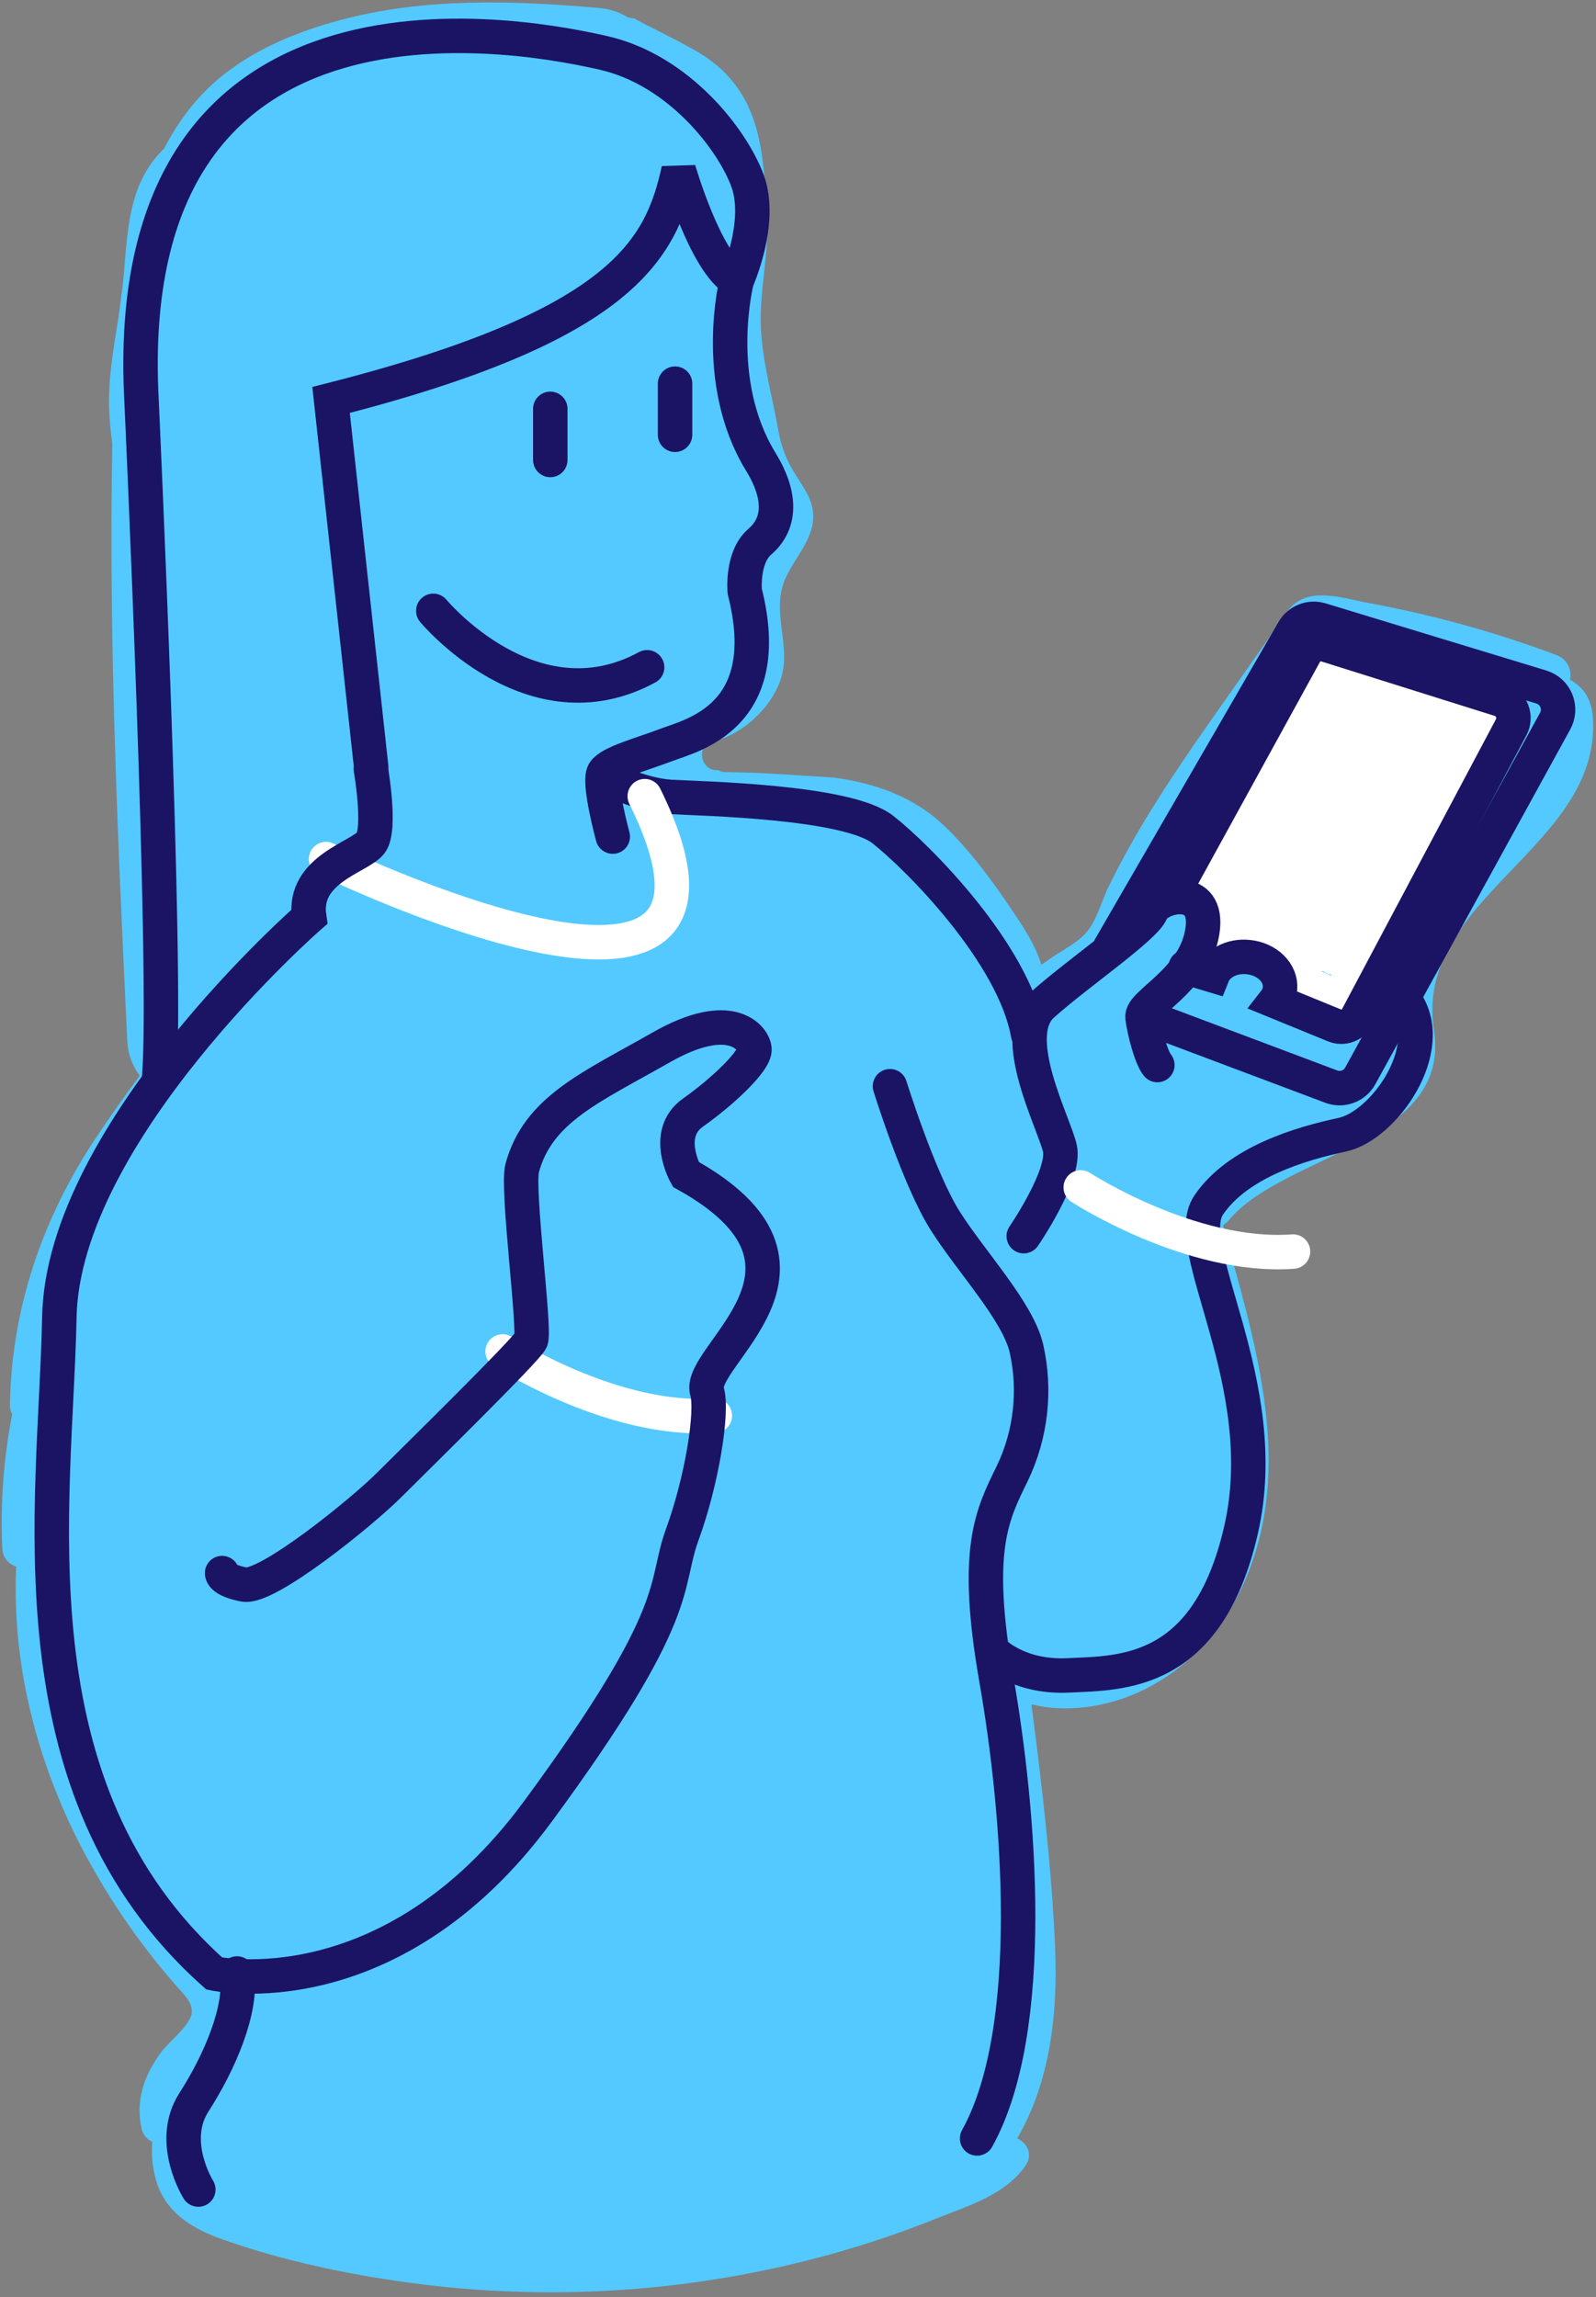 <?xml version="1.0" encoding="UTF-8"?>
<svg width="139px" height="200px" viewBox="0 0 139 200" version="1.1" xmlns="http://www.w3.org/2000/svg" xmlns:xlink="http://www.w3.org/1999/xlink">
    <rect x="0" y="0" width="139" height="200" fill="#808080" stroke="none"/>
    <title>Woman 4</title>
    <g id="Page-1" stroke="none" stroke-width="1" fill="none" fill-rule="evenodd">
        <g id="Onboarding-1" transform="translate(-35, -225)">
            <g id="Group" transform="translate(-25, 201)">
                <g transform="translate(60.125, 24)" id="Group">
                    <path d="M56.709,5.384 C56.587,2.659 54.649,0.925 52.032,0.695 C44.536,0.037 36.842,-0.219 29.502,1.752 C26.073,2.667 22.578,4.054 19.729,6.208 C16.3,8.79 14.219,12.213 12.74,16.193 C10.036,23.469 9.783,31.522 9.646,39.186 C9.506,47.197 9.606,55.213 9.836,63.22 C10.099,72.378 10.529,81.528 10.962,90.677 C11.054,92.67 12.341,94.729 14.391,95.197 C16.308,95.635 18.748,94.948 19.666,93.043 C24.073,83.97 31.947,76.353 33.859,66.143 C34.513,62.652 34.329,59.235 32.54,56.087 C31.092,53.545 28.869,51.33 26.737,49.345 C25.682,48.367 24.559,47.205 23.269,46.568 C21.928,45.879 20.379,45.717 18.925,46.113 C18.925,45.603 18.925,45.093 18.925,44.583 C18.943,40.759 18.978,36.932 19.168,33.113 C19.252,31.416 19.376,29.722 19.563,28.036 C19.563,27.993 19.655,27.312 19.671,27.15 C19.724,26.794 19.777,26.437 19.837,26.093 C19.988,25.187 20.165,24.28 20.365,23.384 C20.72,21.793 21.179,20.227 21.739,18.696 C21.784,18.574 22.174,17.686 22.003,18.032 C22.124,17.768 22.248,17.504 22.383,17.24 C22.567,16.885 22.76,16.537 22.968,16.198 C23.053,16.058 23.675,15.215 23.607,15.263 C23.973,14.853 24.369,14.47 24.754,14.084 C24.817,14.021 24.865,13.968 24.904,13.925 L25.063,13.825 C25.4,13.603 25.727,13.376 26.073,13.167 C26.648,12.821 27.241,12.509 27.845,12.221 C27.909,12.192 28.542,11.922 28.581,11.898 C29.014,11.729 29.449,11.565 29.9,11.417 C31.684,10.818 33.513,10.365 35.37,10.061 C35.449,10.048 36.162,9.945 36.228,9.932 C36.676,9.879 37.124,9.832 37.573,9.792 C38.452,9.714 39.323,9.661 40.187,9.631 C44.143,9.48 48.099,9.731 52.032,10.077 C54.475,10.286 56.817,7.762 56.709,5.384 Z" id="Path" fill="#53C9FF" fill-rule="nonzero"></path>
                    <path d="M138.609,62.557 C138.506,60.807 137.739,59.806 136.61,59.179 C136.812,58.274 136.313,57.358 135.444,57.039 C130.097,55.033 124.583,53.508 118.967,52.482 C116.923,52.112 114.074,51.092 112.373,52.797 C111.468,53.709 110.79,54.983 110.049,56.027 L107.543,59.586 C104.296,64.198 101.002,68.797 98.246,73.729 C97.613,74.86 97.011,76.005 96.442,77.164 C95.856,78.372 95.445,79.947 94.63,81.012 C93.857,82.022 92.485,82.677 91.446,83.391 L90.57,83.999 C90.064,82.31 89.043,80.777 87.999,79.226 C86.268,76.649 84.361,74.046 82.109,71.9 C79.432,69.344 76.058,68.184 72.518,67.705 C69.369,67.515 66.225,67.243 63.071,67.23 C62.838,67.233 62.61,67.17 62.411,67.05 C60.955,67.206 60.393,64.936 61.915,64.579 C64.6,63.95 67.293,61.452 67.982,58.749 C68.683,55.971 67.056,53.199 68.246,50.442 C69.137,48.357 71.173,46.591 70.601,44.118 C70.337,42.947 69.517,41.969 68.929,40.946 C68.322,39.927 67.903,38.807 67.692,37.64 C67.164,34.603 66.288,31.614 66.143,28.564 C65.993,25.353 66.856,22.137 66.671,18.92 C66.36,13.587 66.299,8.463 61.501,5.074 C59.842,3.901 55.15,1.726 55.171,1.625 C53.507,1.361 53.074,0.833 51.402,0.859 C50.183,0.796 49.141,1.929 48.833,1.85 C47.514,1.514 39.957,0.246 35.465,1.488 C32.812,2.223 30.232,3.441 27.647,4.408 C25.134,5.347 19.489,7.545 17.593,11.433 C17.303,12.028 16.957,12.144 16.496,12.617 C16.034,13.09 15.575,13.172 14.823,13 C14.578,13 14.341,13 14.103,13 C10.466,16.544 11.075,21.748 10.379,26.447 C9.912,29.59 9.234,32.737 9.393,35.93 C9.477,37.682 9.767,39.416 10.023,41.15 C10.765,41.507 11.437,41.995 12.006,42.59 C13.365,44.089 13.631,46.24 14.285,48.153 C15.24,48.878 16.316,49.803 16.894,50.902 C17.761,51.465 18.592,52.083 19.381,52.752 C20.845,54.028 22.496,55.205 24.047,56.473 C24.801,56.955 25.474,57.554 26.041,58.247 C26.574,58.769 27.072,59.327 27.531,59.917 C29.502,62.491 30.433,66.196 29.971,69.405 C29.573,72.204 27.671,73.721 25.775,75.594 L25.743,75.621 C24.999,76.874 24.129,78.066 23.316,79.263 C22.554,80.437 21.688,81.541 20.729,82.561 C16.432,87.942 12.062,93.318 8.256,99.029 C3.592,106.025 0.87,113.9 0.741,122.347 C0.737,122.62 0.806,122.889 0.939,123.127 C0.192,126.955 -0.099,130.859 0.074,134.755 C0.068,135.511 0.562,136.179 1.285,136.394 C0.905,144.772 2.994,153.044 6.823,160.561 C9.098,164.969 11.895,169.085 15.156,172.821 C15.934,173.722 17.034,174.613 16.39,175.813 C15.826,176.87 14.544,177.805 13.826,178.791 C12.397,180.773 11.656,182.94 12.215,185.367 C12.332,185.861 12.673,186.272 13.138,186.477 C13.023,187.783 13.192,189.098 13.631,190.333 C14.599,192.859 16.825,194.12 19.257,194.979 C24.867,196.961 30.789,198.164 36.684,198.898 C48.544,200.359 60.574,199.478 72.096,196.306 C75.249,195.437 78.35,194.392 81.386,193.176 C84.132,192.074 87.437,191.107 89.183,188.565 C89.874,187.558 89.325,186.585 88.468,186.186 C91.369,181.164 92.021,175.25 91.76,169.401 C91.449,162.387 90.605,155.357 89.702,148.382 C92.72,149.175 96.217,148.599 98.934,147.383 C103.558,145.322 106.918,141.339 108.693,136.658 C112.455,126.798 109.041,116.483 106.388,106.675 C106.58,106.566 106.75,106.421 106.889,106.249 C111.676,100.469 126.318,99.528 124.759,89.676 C122.976,78.192 139.279,73.8 138.609,62.557 Z" id="Path" fill="#53C9FF" fill-rule="nonzero"></path>
                    <path d="M131.324,60.488 C129.399,60.115 127.423,59.83 125.521,59.304 C123.817,58.828 122.422,57.834 120.839,57.092 C119.618,56.518 118.144,55.905 116.883,56.674 C116.766,56.745 116.655,56.824 116.551,56.912 C115.926,56.275 114.934,56.077 114.206,56.967 C111.624,60.123 109.168,63.287 107.475,67.01 C106.705,68.762 105.819,70.46 104.821,72.093 C104.325,72.847 103.917,73.655 103.605,74.503 C103.467,74.913 103.372,75.336 103.32,75.766 L103.26,76.316 C103.26,76.382 103.26,76.435 103.26,76.482 C102.726,77.059 102.63,77.917 103.025,78.597 C103.853,79.828 104.048,80.975 103.611,82.403 C103.16,83.869 104.914,85.217 106.214,84.408 C107.38,83.637 108.814,83.39 110.17,83.727 C111.167,83.949 110.677,83.69 110.793,84.321 C110.904,84.911 110.743,85.592 110.867,86.224 C111.023,86.832 111.497,87.307 112.104,87.464 C113.365,87.694 114.563,88.192 115.617,88.923 C116.379,89.451 117.624,89.097 118.041,88.286 C120.378,83.745 123.227,79.514 126.038,75.261 C128.676,71.297 131.208,67.269 132.561,62.665 C132.817,61.804 132.255,60.667 131.324,60.488 Z M115.068,84.538 C115.302,84.701 115.565,84.816 115.844,84.876 L115.807,84.948 C115.543,84.823 115.279,84.715 115.016,84.612 L115.068,84.538 Z" id="Shape" fill="#FFFFFF" fill-rule="nonzero"></path>
                    <path d="M77.385,94.573 C77.385,94.573 79.914,102.713 82.214,106.323 C84.514,109.933 88.497,114.157 89.265,117.381 C90.097,121.05 89.665,124.894 88.038,128.286 C86.276,131.893 84.667,134.893 86.659,146.257 C88.65,157.622 90.262,176.666 84.973,186.189" id="Path" stroke="#1B1464" stroke-width="3" stroke-linecap="round"></path>
                    <path d="M17.147,190.639 C17.147,190.639 14.541,186.493 16.765,183.038 C18.988,179.584 20.985,174.975 20.521,171.827" id="Path" stroke="#1B1464" stroke-width="3" stroke-linecap="round"></path>
                    <path d="M52.478,67.621 C52.478,67.621 55.619,69.233 58.302,69.386 C60.984,69.54 73.632,69.77 76.765,72.227 C79.898,74.685 88.183,83.063 89.41,90.043" id="Path" stroke="#1B1464" stroke-width="3" stroke-linecap="round"></path>
                    <path d="M28.27,74.796 C28.27,74.796 68.38,94.29 56.028,69.32" id="Path" stroke="#FFFFFF" stroke-width="3" stroke-linecap="round"></path>
                    <path d="M89.035,107.629 C89.035,107.629 92.728,102.253 92.177,99.949 C91.625,97.644 87.656,90.196 90.649,87.498 C93.643,84.8 99.617,80.74 100.145,79.358 C100.672,77.976 105.28,76.823 104.589,81.123 C103.898,85.423 99.224,87.345 99.377,88.574 C99.53,89.803 100.145,92.115 100.672,92.731" id="Path" stroke="#1B1464" stroke-width="3" stroke-linecap="round"></path>
                    <path d="M86.276,143.72 C86.276,143.72 88.421,146.099 92.944,145.871 C97.468,145.644 105.053,145.948 107.965,133.186 C110.877,120.423 102.6,108.705 105.13,104.941 C107.659,101.178 113.175,99.565 116.778,98.796 C120.381,98.027 125.131,91.349 122.295,87.202" id="Path" stroke="#1B1464" stroke-width="3" stroke-linecap="round"></path>
                    <path d="M96.544,82.516 L112.515,54.917 C112.989,54.085 113.974,53.691 114.889,53.968 L134.112,59.816 C134.706,59.997 135.187,60.436 135.421,61.012 C135.655,61.588 135.617,62.24 135.317,62.784 L118.344,93.674 C117.845,94.583 116.749,94.978 115.786,94.597 L99.615,88.518" id="Path" stroke="#1B1464" stroke-width="3" stroke-linecap="round"></path>
                    <path d="M37.61,53.183 C37.61,53.183 46.195,63.551 56.234,58.099" id="Path" stroke="#1B1464" stroke-width="3" stroke-linecap="round"></path>
                    <path d="M103.136,84.208 L105.481,84.916 C105.905,83.859 107.161,83.185 108.575,83.33 C110.236,83.486 111.476,84.712 111.355,86.071 C111.314,86.468 111.162,86.845 110.917,87.16 L116.087,89.274 C116.851,89.59 117.729,89.263 118.102,88.523 L131.482,63.331 C131.72,62.89 131.752,62.367 131.569,61.9 C131.386,61.433 131.007,61.071 130.533,60.911 L115.388,56.153 C114.658,55.929 113.872,56.252 113.51,56.925 L102.062,77.77" id="Path" stroke="#1B1464" stroke-width="3" stroke-linecap="round"></path>
                    <line x1="47.801" y1="35.597" x2="47.801" y2="40.05" id="Path" stroke="#1B1464" stroke-width="3" stroke-linecap="round"></line>
                    <line x1="58.668" y1="33.403" x2="58.668" y2="37.857" id="Path" stroke="#1B1464" stroke-width="3" stroke-linecap="round"></line>
                    <path d="M43.647,117.667 C43.647,117.667 53.222,123.898 62.134,123.256" id="Path" stroke="#FFFFFF" stroke-width="3" stroke-linecap="round"></path>
                    <path d="M93.999,103.384 C93.999,103.384 103.571,109.614 112.486,108.971" id="Path" stroke="#FFFFFF" stroke-width="3" stroke-linecap="round"></path>
                    <path d="M13.734,93.841 C14.509,84.763 12.204,34.926 12.204,34.926 C10.073,-4.474 46.665,3.304 52.423,4.604 C58.98,6.081 63.68,12.16 64.991,15.773 C66.302,19.386 64.041,24.42 64.041,24.42 C64.041,24.42 61.807,33.142 66.13,40.201 C68.145,43.491 67.665,45.775 66.056,47.157 C64.447,48.539 64.738,51.494 64.738,51.494 C67.496,62.399 60.14,64.011 57.917,64.856 C55.693,65.702 53.011,66.392 52.475,67.235 C51.94,68.078 53.243,72.841 53.243,72.841" id="Path" stroke="#1B1464" stroke-width="3" stroke-linecap="round"></path>
                    <path d="M19.218,136.962 C19.218,136.962 19.141,137.578 21.133,137.961 C23.124,138.344 31.327,131.74 33.854,129.208 C35.94,127.117 45.723,117.534 46.116,116.689 C46.509,115.843 44.874,103.495 45.351,101.714 C46.731,96.571 51.404,94.65 57.46,91.195 C63.516,87.741 65.508,90.35 65.584,91.349 C65.661,92.348 62.825,95.036 60.219,96.878 C57.613,98.72 59.605,102.253 59.605,102.253 C74.014,110.24 60.525,118.071 61.451,121.145 C61.979,122.91 60.989,128.975 59.304,133.585 C57.619,138.194 59.61,140.192 46.736,157.696 C33.862,175.199 18.532,171.827 18.532,171.827 C0.446,155.706 4.737,130.82 5.043,114.693 C5.349,98.566 26.803,79.834 26.803,79.834 C26.191,75.687 31.25,74.614 32.168,73.385 C33.086,72.156 32.168,66.934 32.168,66.934" id="Path" stroke="#1B1464" stroke-width="3" stroke-linecap="round"></path>
                    <path d="M32.205,66.802 L28.708,34.823 C54.211,28.342 57.458,21.68 58.98,14.782 C58.98,14.782 61.34,22.975 64.041,24.415" id="Path" stroke="#1B1464" stroke-width="3" stroke-linecap="round"></path>
                </g>
            </g>
        </g>
    </g>
</svg>